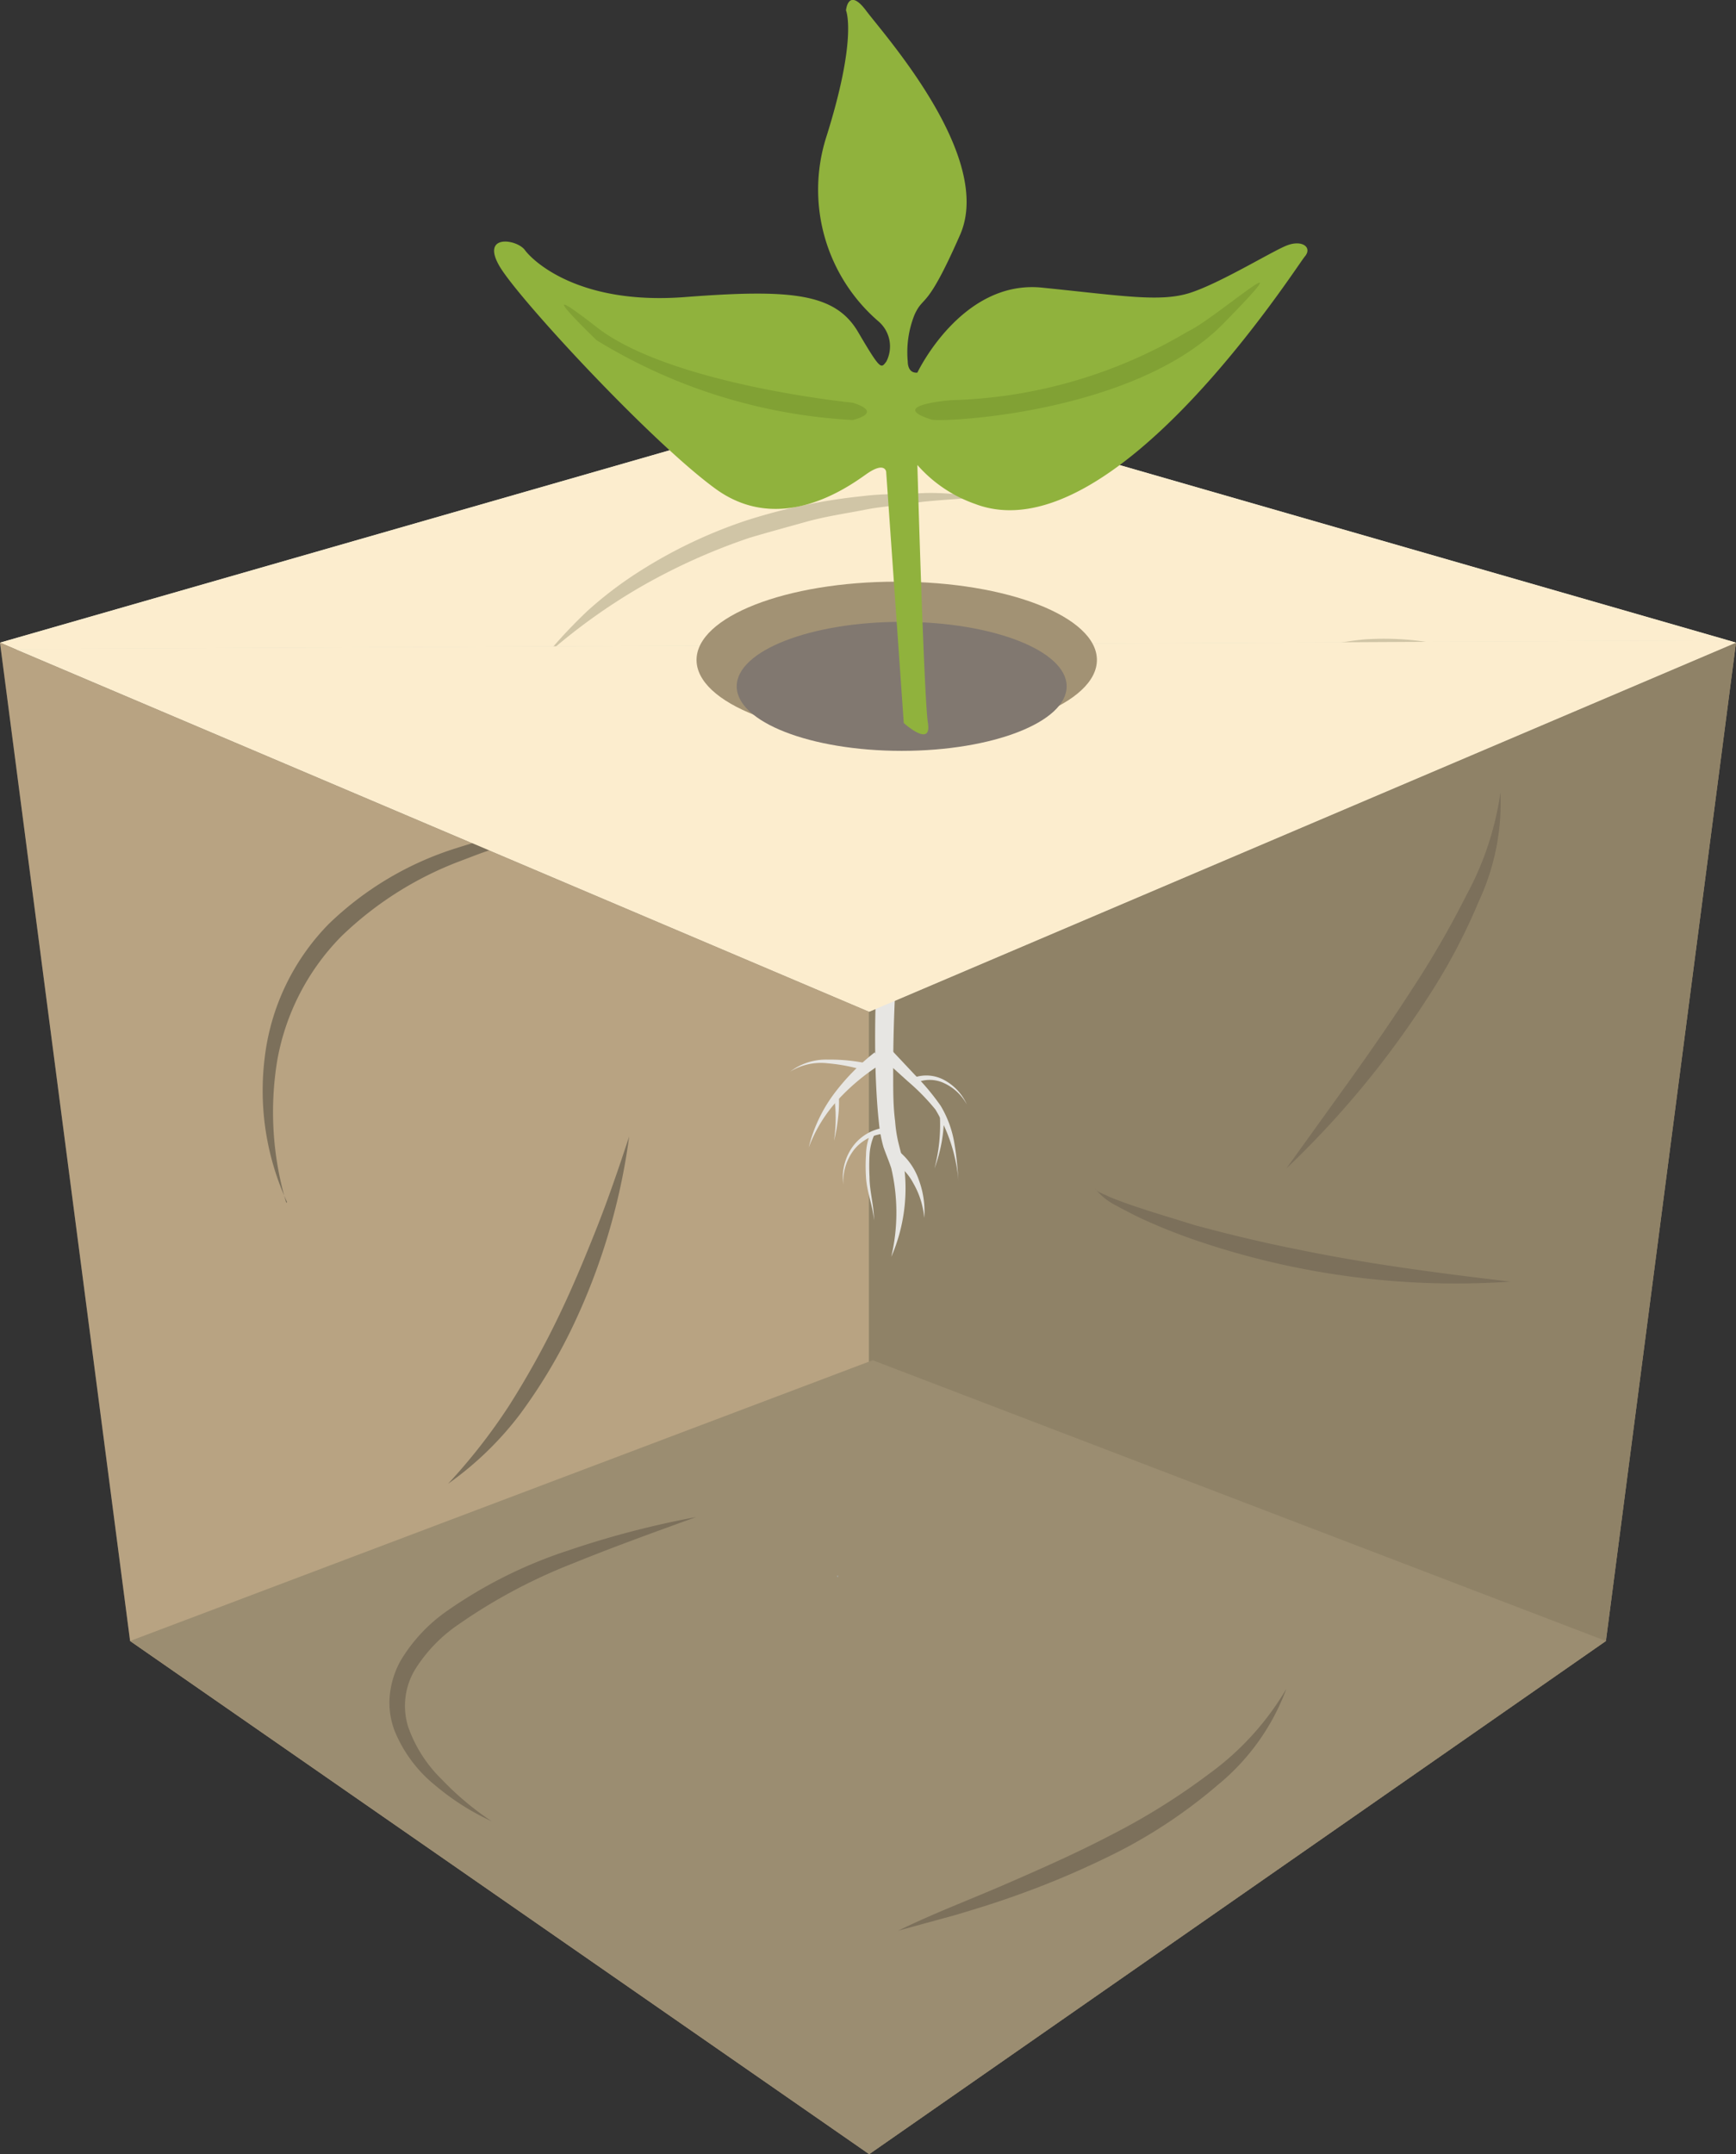<?xml version="1.0" encoding="UTF-8"?>
<svg xmlns="http://www.w3.org/2000/svg" viewBox="0 0 108.49 134.58">
  <rect x="0" y="0" width="108.49" height="134.58" fill="#333333" stroke="none"/>
  <defs>
    <style>.cls-1{fill:#a29274;}.cls-2{fill:#e3e0c9;}.cls-3{fill:#fcedce;}.cls-4{fill:#bda885;}.cls-5{fill:#d0c5a6;}.cls-6{fill:#8f8267;}.cls-7{fill:#ab967a;opacity:0.25;}.cls-8{fill:#9b8d71;}.cls-9{fill:#7c705b;}.cls-10{fill:#a5a5a5;}.cls-11{fill:#e7e6e3;}.cls-12{fill:#817870;}.cls-13{fill:#90b23d;}.cls-14{fill:#81a134;}</style>
  </defs>
  <g id="Слой_2" data-name="Слой 2">
    <g id="Слой_1-2" data-name="Слой 1">
      <polygon class="cls-1" points="54.32 63.21 108.49 40.15 100.36 102.52 54.32 134.58 54.32 63.21"></polygon>
      <polygon class="cls-2" points="54.32 24.55 108.49 40.15 54.32 63.21 0 40.15 54.32 24.55"></polygon>
      <polygon class="cls-3" points="54.32 24.55 0 40.15 0.95 40.55 107.99 40 54.32 24.55"></polygon>
      <polygon class="cls-4" points="8.13 102.52 0 40.15 54.32 63.21 54.32 134.58 8.13 102.52"></polygon>
      <path class="cls-5" d="M34.14,40.91a31.48,31.48,0,0,1,2.57-2.74,24,24,0,0,1,3-2.31,30.11,30.11,0,0,1,6.8-3.3A35.39,35.39,0,0,1,53.87,31c1.25-.16,2.51-.13,3.76-.19s2.5.11,3.74.22c-1.24.14-2.48.19-3.71.32l-1.84.24c-.62.08-1.23.14-1.83.27-1.21.23-2.43.41-3.61.74s-2.37.65-3.54,1a38.16,38.16,0,0,0-6.69,3A36.92,36.92,0,0,0,34.14,40.91Z"></path>
      <path class="cls-5" d="M24.89,43.1a6.47,6.47,0,0,0,2.14.43c.73.07,1.47.08,2.21.08a34.23,34.23,0,0,0,4.4-.38c2.93-.41,5.81-1.15,8.78-1.81a25.64,25.64,0,0,1-8.62,2.91,20.21,20.21,0,0,1-4.6.14,13.49,13.49,0,0,1-2.27-.4,10.9,10.9,0,0,1-1.09-.39A2.28,2.28,0,0,1,24.89,43.1Z"></path>
      <path class="cls-5" d="M62.26,56.4A43.15,43.15,0,0,1,73.68,44.49a28,28,0,0,1,7.46-3.72,21.28,21.28,0,0,1,4.1-.82,17.89,17.89,0,0,1,4.14.19,21.85,21.85,0,0,0-8,1.45,33.83,33.83,0,0,0-7.11,3.82A55.05,55.05,0,0,0,68,50.52,81.54,81.54,0,0,0,62.26,56.4Z"></path>
      <polygon class="cls-6" points="54.32 63.21 108.49 40.15 100.36 102.52 54.32 134.58 54.32 63.21"></polygon>
      <polygon class="cls-7" points="8.13 102.52 0 40.15 54.32 63.21 54.32 134.58 8.13 102.52"></polygon>
      <polygon class="cls-8" points="54.32 134.58 8.13 102.52 54.54 84.98 100.36 102.52 54.32 134.58"></polygon>
      <path class="cls-9" d="M17.94,75.1a16.66,16.66,0,0,1-1.4-9,14.32,14.32,0,0,1,4-8.37,20.11,20.11,0,0,1,8-4.75,34.08,34.08,0,0,1,9-1.61c-.74.17-1.49.33-2.23.47s-1.48.37-2.21.55-1.45.42-2.18.63-1.42.5-2.12.76a21.68,21.68,0,0,0-7.47,4.72,14.7,14.7,0,0,0-4,7.73,19.87,19.87,0,0,0,.56,8.92Z"></path>
      <path class="cls-9" d="M68.42,74.24c.14.23.45.31.69.43s.51.22.77.32c.52.2,1.05.38,1.58.55,1.06.35,2.13.66,3.2,1,2.15.58,4.31,1.1,6.49,1.53,4.36.9,8.77,1.47,13.24,2a50.22,50.22,0,0,1-20-2.7c-1.06-.38-2.11-.8-3.14-1.28-.51-.25-1-.5-1.51-.78A3.94,3.94,0,0,1,68.42,74.24Z"></path>
      <path class="cls-9" d="M39.32,71a39.69,39.69,0,0,1-3.59,12,33.61,33.61,0,0,1-3.26,5.39A20.48,20.48,0,0,1,28,92.7a36,36,0,0,0,3.8-4.86,53.9,53.9,0,0,0,3-5.37c.9-1.84,1.69-3.74,2.45-5.65S38.66,73,39.32,71Z"></path>
      <path class="cls-9" d="M56.13,120.62c2.2-1.08,4.49-1.94,6.72-2.91s4.45-1.95,6.59-3.07a41.51,41.51,0,0,0,6.12-3.82,17.54,17.54,0,0,0,4.83-5.31,14.05,14.05,0,0,1-4.28,6A31.79,31.79,0,0,1,70,115.63a55.21,55.21,0,0,1-6.78,2.89c-1.16.41-2.33.77-3.51,1.12Z"></path>
      <path class="cls-9" d="M30.72,113.78a15.44,15.44,0,0,1-3.51-2.23,8.49,8.49,0,0,1-2.55-3.42,4.91,4.91,0,0,1-.3-2.22,5.57,5.57,0,0,1,.67-2.15A10.1,10.1,0,0,1,28,100.6a28.73,28.73,0,0,1,7.5-3.73,57.3,57.3,0,0,1,8-2.09c-2.6.94-5.18,1.87-7.71,2.9a34.14,34.14,0,0,0-7.14,3.81,9.48,9.48,0,0,0-2.69,2.78,4.4,4.4,0,0,0-.46,3.59,8.52,8.52,0,0,0,2.1,3.3A18.43,18.43,0,0,0,30.72,113.78Z"></path>
      <path class="cls-9" d="M80.39,73l4-5.56c1.32-1.85,2.62-3.72,3.85-5.63a59.38,59.38,0,0,0,3.4-5.88,19.06,19.06,0,0,0,2.13-6.42,14.56,14.56,0,0,1-1.34,6.77,37.1,37.1,0,0,1-3.26,6.13A57.84,57.84,0,0,1,80.39,73Z"></path>
      <polygon class="cls-10" points="52.34 98.55 52.4 98.45 52.3 98.44 52.34 98.55"></polygon>
      <path class="cls-11" d="M56.43,55.92a99.6,99.6,0,0,0-.61,11.32c0,1,0,1.89.12,2.81a8.51,8.51,0,0,0,.2,1.32c.11.45.24.92.35,1.41a10.72,10.72,0,0,1-.79,5.74,12.14,12.14,0,0,0,0-5.53c-.14-.44-.33-.87-.49-1.33a8.54,8.54,0,0,1-.28-1.5c-.11-1-.16-1.93-.2-2.89a74.75,74.75,0,0,1,.51-11.49.6.6,0,1,1,1.2.14Z"></path>
      <path class="cls-11" d="M55.93,71.74a4,4,0,0,1,1.5,2,5.59,5.59,0,0,1,.33,2.35,5.27,5.27,0,0,0-.69-2.18,3.41,3.41,0,0,0-1.52-1.47Z"></path>
      <path class="cls-11" d="M55.46,65.33l1.71,1.82a14.61,14.61,0,0,1,1.62,1.94,6.69,6.69,0,0,1,.86,2.38c.14.82.2,1.65.26,2.48a10.25,10.25,0,0,0-1.45-4.63,13.43,13.43,0,0,0-1.71-1.75l-1.84-1.66Z"></path>
      <path class="cls-11" d="M59,69.6a10.08,10.08,0,0,1-.15,1.75A10,10,0,0,1,58.4,73a10.73,10.73,0,0,0,.33-3.42Z"></path>
      <path class="cls-11" d="M57.07,67.34a2.34,2.34,0,0,1,2,.17A3.21,3.21,0,0,1,60.42,69,3.09,3.09,0,0,0,59,67.67a2.1,2.1,0,0,0-1.8,0Z"></path>
      <path class="cls-11" d="M55.32,70.82a2.74,2.74,0,0,0-1.94,1A3.27,3.27,0,0,0,52.7,74a3.31,3.31,0,0,1,.53-2.28,2.93,2.93,0,0,1,2-1.26Z"></path>
      <path class="cls-11" d="M54.63,70.92a3.58,3.58,0,0,0-.29,1.26,12.16,12.16,0,0,0,0,1.35c0,.89.28,1.8.28,2.71-.07-.91-.45-1.76-.5-2.7a10.59,10.59,0,0,1,0-1.38,3.52,3.52,0,0,1,.3-1.39Z"></path>
      <path class="cls-11" d="M55.12,66.44a13.15,13.15,0,0,0-2.73,2.25,9.15,9.15,0,0,0-1.85,3,9.31,9.31,0,0,1,1.54-3.3,13.73,13.73,0,0,1,2.58-2.64Z"></path>
      <path class="cls-11" d="M52.42,68.41a7.79,7.79,0,0,1-.05,1.45,9.69,9.69,0,0,1-.25,1.41,9.6,9.6,0,0,0,0-2.83Z"></path>
      <path class="cls-11" d="M54.13,66.91a10.87,10.87,0,0,0-2.4-.48,3.66,3.66,0,0,0-2.35.52,3.7,3.7,0,0,1,2.36-.75,11.19,11.19,0,0,1,2.51.25Z"></path>
      <polygon class="cls-3" points="0.95 40.55 54.32 63.21 108.49 40.15 107.99 40 0.95 40.55"></polygon>
      <ellipse class="cls-1" cx="56.04" cy="41.23" rx="12.51" ry="4.89"></ellipse>
      <ellipse class="cls-12" cx="56.35" cy="42.88" rx="10.31" ry="4.03"></ellipse>
      <path class="cls-13" d="M57.33,23.28s2.76-5.82,7.79-5.31,7.39.92,9.24.33,5-2.52,6-2.94,1.68.09,1.18.67S69.49,34.76,60.93,31.48a8.56,8.56,0,0,1-3.6-2.43s.41,14.53.66,16.12-1.51,0-1.51,0l-1.1-15.7s-.08-.67-1.25.16-5.38,3.84-9.41.91S32.38,18.64,31.21,16.62s1.09-1.68,1.59-1,3.36,3.45,10,2.94,9.4-.25,10.83,2.19,1.43,2.26,1.76,1.84a2.06,2.06,0,0,0-.5-2.52A10.86,10.86,0,0,1,51.61,8.65c2-6.3,1.26-8,1.26-8S53-.84,54.13.67s8,9.15,5.87,14-2.26,3.7-2.85,5a6.29,6.29,0,0,0-.42,2.92C56.73,22.71,56.75,23.33,57.33,23.28Z"></path>
      <path class="cls-14" d="M58.2,26.21c.61.2,12.72-.35,18.26-6s-.56-.25-2.23.5A30.39,30.39,0,0,1,59.46,25S55.36,25.31,58.2,26.21Z"></path>
      <path class="cls-14" d="M53.29,26.24s2-.45,0-1.08c0,0-11.4-1.13-16-4.72s0,.82,0,.82A34.07,34.07,0,0,0,53.29,26.24Z"></path>
    </g>
  </g>
</svg>
